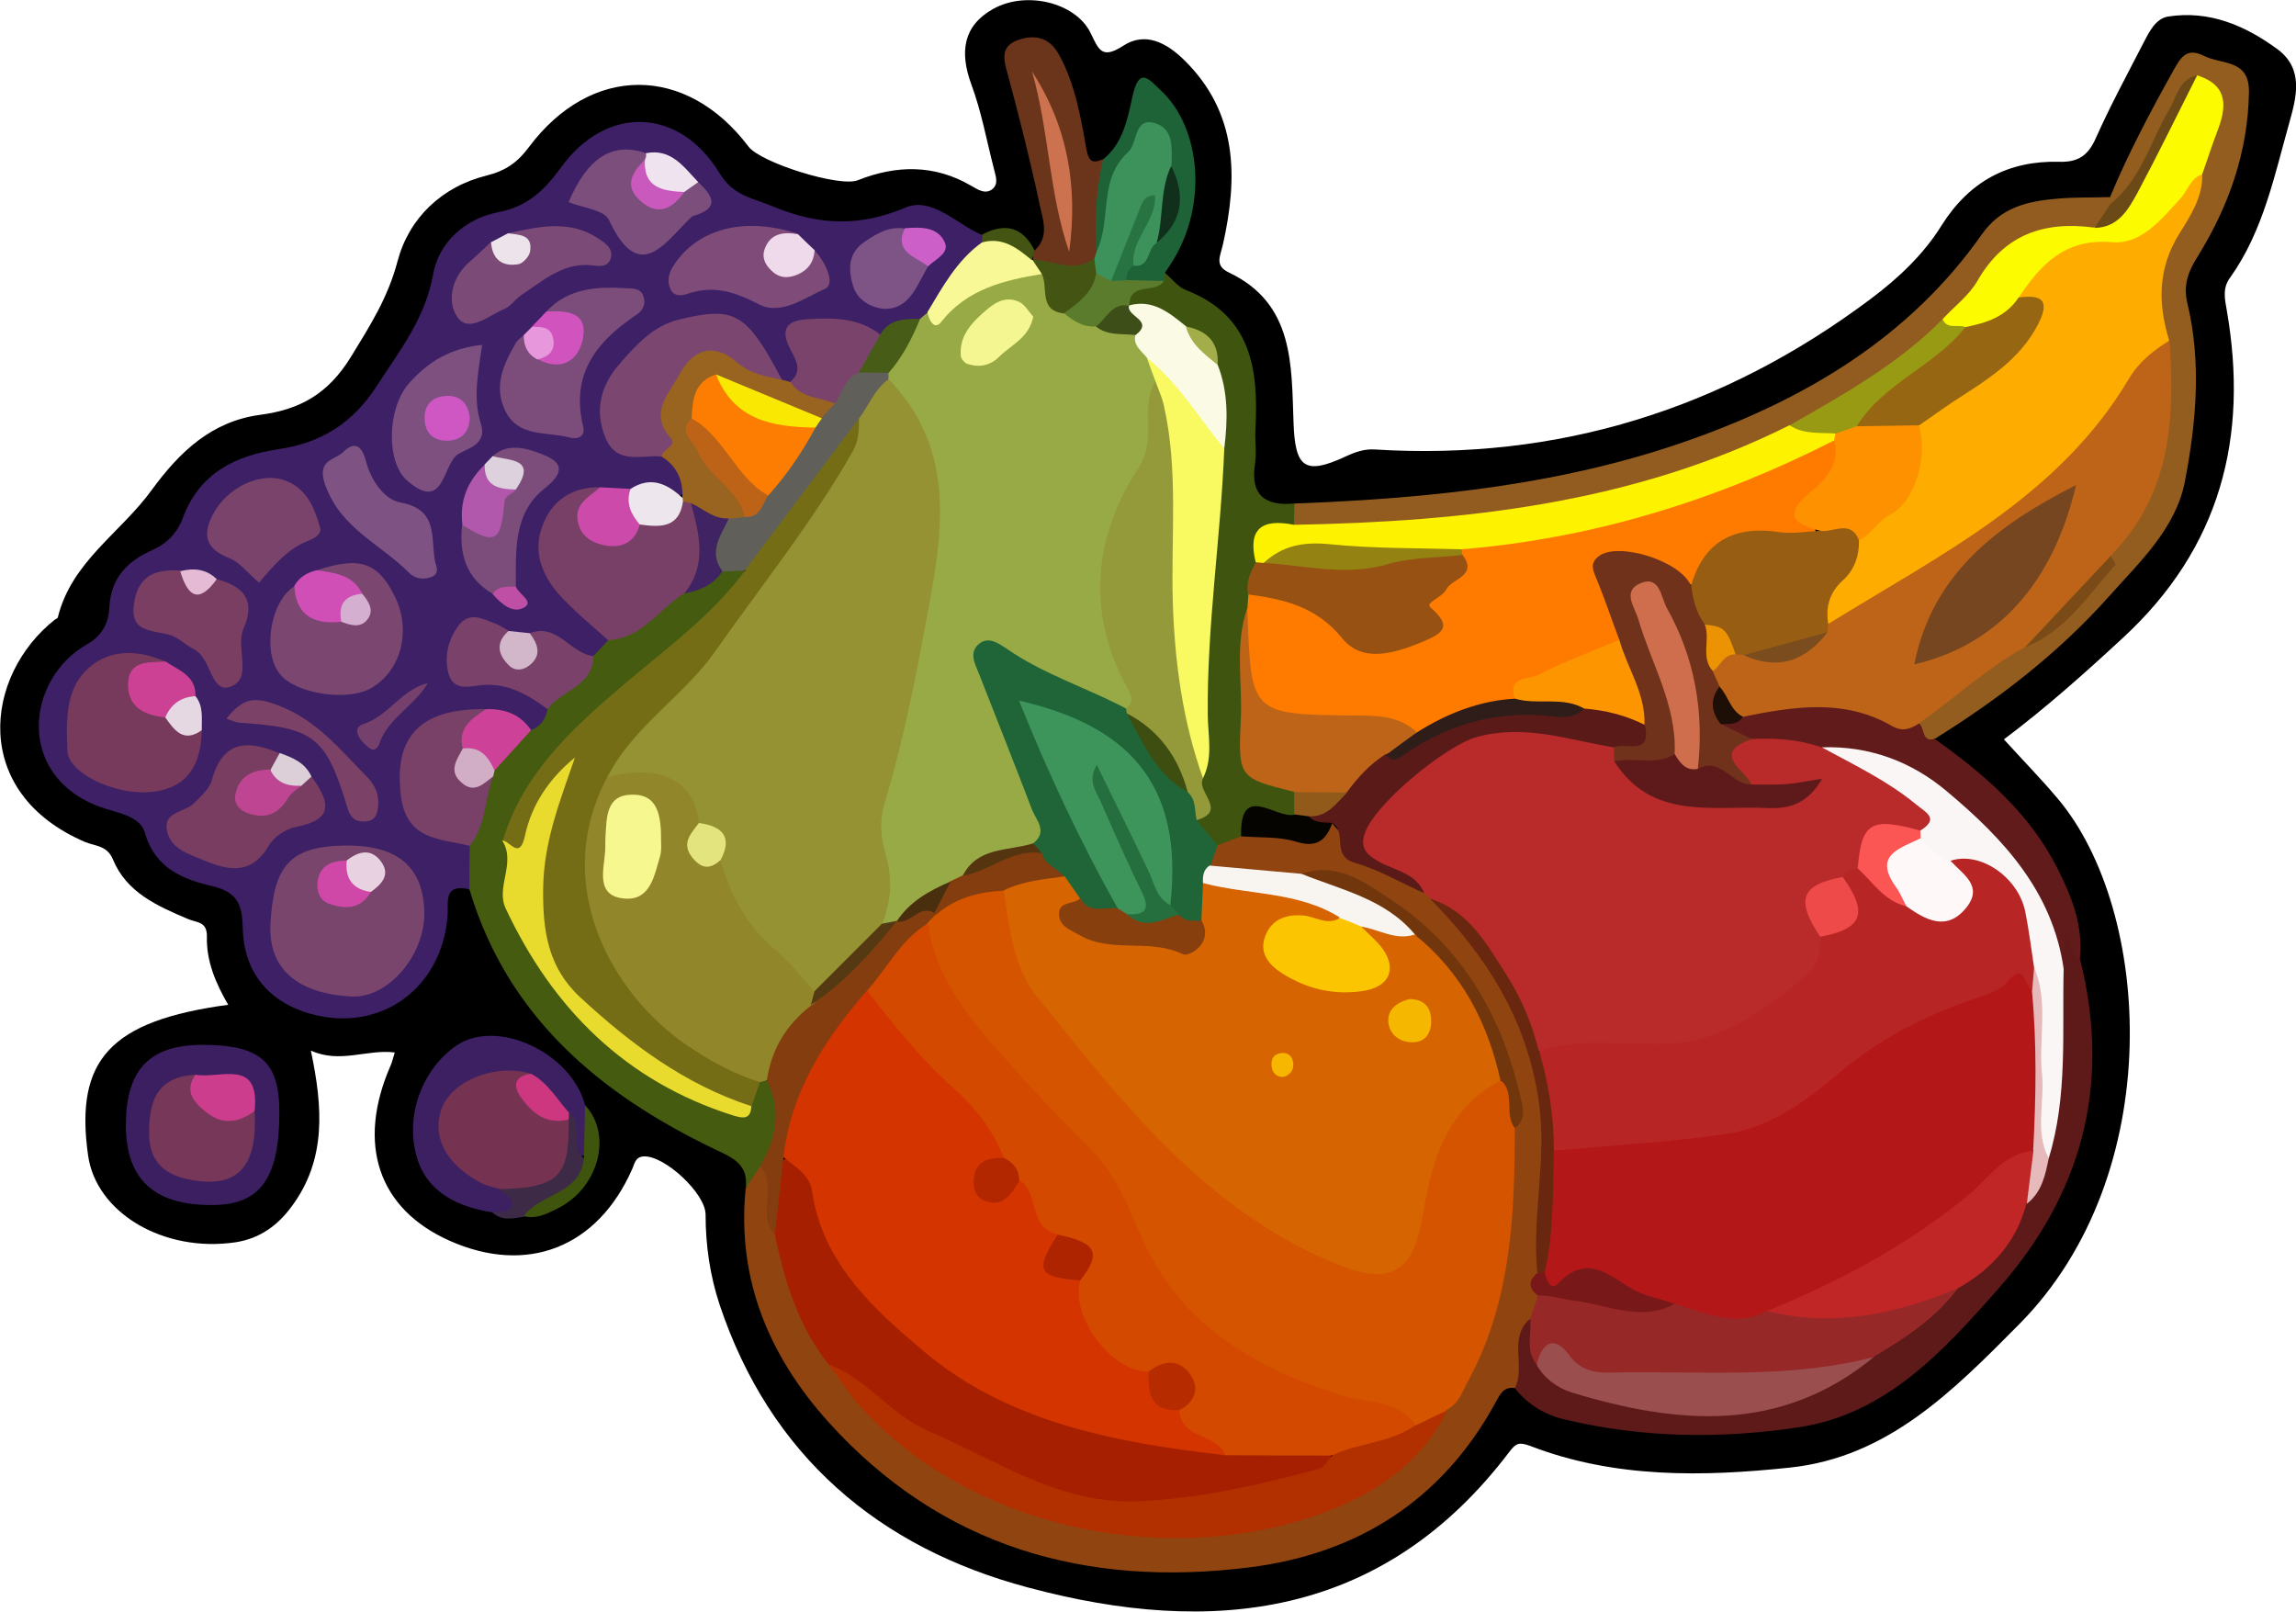 <?xml version="1.0" encoding="utf-8"?>
<!-- Generator: Adobe Illustrator 23.0.2, SVG Export Plug-In . SVG Version: 6.00 Build 0)  -->
<svg version="1.1" id="Camada_1" xmlns="http://www.w3.org/2000/svg" xmlns:xlink="http://www.w3.org/1999/xlink" x="0px" y="0px"
	 viewBox="0 0 72.24 50.71" style="enable-background:new 0 0 72.24 50.71;" xml:space="preserve">
<style type="text/css">
	.st0{fill:#3D2065;}
	.st1{fill:#904410;}
	.st2{fill:#445B10;}
	.st3{fill:#5E1919;}
	.st4{fill:#925C20;}
	.st5{fill:#925D1F;}
	.st6{fill:#3F550F;}
	.st7{fill:#611B1B;}
	.st8{fill:#3B1F60;}
	.st9{fill:#6B351B;}
	.st10{fill:#3D2062;}
	.st11{fill:#1E6237;}
	.st12{fill:#3D2A47;}
	.st13{fill:#3F540D;}
	.st14{fill:#445413;}
	.st15{fill:#98AA45;}
	.st16{fill:#7A456D;}
	.st17{fill:#784067;}
	.st18{fill:#77395C;}
	.st19{fill:#7B4771;}
	.st20{fill:#7B4670;}
	.st21{fill:#7C4D7A;}
	.st22{fill:#793D61;}
	.st23{fill:#794167;}
	.st24{fill:#7B3E63;}
	.st25{fill:#7F4C79;}
	.st26{fill:#7A436B;}
	.st27{fill:#7D5080;}
	.st28{fill:#7C4A77;}
	.st29{fill:#996320;}
	.st30{fill:#7E5384;}
	.st31{fill:#7A426B;}
	.st32{fill:#7C4E7C;}
	.st33{fill:#7C4D7B;}
	.st34{fill:#7E5486;}
	.st35{fill:#7B4166;}
	.st36{fill:#F8F996;}
	.st37{fill:#CC4AAA;}
	.st38{fill:#CC4194;}
	.st39{fill:#CD4199;}
	.st40{fill:#CF4FB6;}
	.st41{fill:#B157AC;}
	.st42{fill:#EDE6EC;}
	.st43{fill:#D153BE;}
	.st44{fill:#EEDAEA;}
	.st45{fill:#475C16;}
	.st46{fill:#75416C;}
	.st47{fill:#F0E3F0;}
	.st48{fill:#CD60C8;}
	.st49{fill:#D1B7C9;}
	.st50{fill:#E6D8E3;}
	.st51{fill:#DCD1DD;}
	.st52{fill:#ECE4EA;}
	.st53{fill:#DCCFD8;}
	.st54{fill:#E797DB;}
	.st55{fill:#E4BAD4;}
	.st56{fill:#BE4FA5;}
	.st57{fill:#B92B2B;}
	.st58{fill:#D55400;}
	.st59{fill:#A61F00;}
	.st60{fill:#B23000;}
	.st61{fill:#972828;}
	.st62{fill:#1F6538;}
	.st63{fill:#591A18;}
	.st64{fill:#843D0E;}
	.st65{fill:#F8F4F0;}
	.st66{fill:#69270F;}
	.st67{fill:#72360D;}
	.st68{fill:#791818;}
	.st69{fill:#060401;}
	.st70{fill:#92862A;}
	.st71{fill:#756D16;}
	.st72{fill:#E9DB2D;}
	.st73{fill:#605F5A;}
	.st74{fill:#402362;}
	.st75{fill:#D2AEC6;}
	.st76{fill:#C12626;}
	.st77{fill:#FAF6F6;}
	.st78{fill:#9B4E4E;}
	.st79{fill:#E6BABA;}
	.st80{fill:#FDF200;}
	.st81{fill:#FDFB00;}
	.st82{fill:#979A12;}
	.st83{fill:#6C4A18;}
	.st84{fill:#FEAC00;}
	.st85{fill:#BD6418;}
	.st86{fill:#7A4B17;}
	.st87{fill:#FE7B00;}
	.st88{fill:#949939;}
	.st89{fill:#F9F961;}
	.st90{fill:#975113;}
	.st91{fill:#FAFAE5;}
	.st92{fill:#5A7C2C;}
	.st93{fill:#915A1A;}
	.st94{fill:#A3AE4A;}
	.st95{fill:#70321B;}
	.st96{fill:#1E0F06;}
	.st97{fill:#773759;}
	.st98{fill:#CD3D8E;}
	.st99{fill:#3C925A;}
	.st100{fill:#CC724F;}
	.st101{fill:#753351;}
	.st102{fill:#CC3780;}
	.st103{fill:#277342;}
	.st104{fill:#10301C;}
	.st105{fill:#949233;}
	.st106{fill:#F4F791;}
	.st107{fill:#553912;}
	.st108{fill:#3D4E18;}
	.st109{fill:#553410;}
	.st110{fill:#492F0E;}
	.st111{fill:#CF48A8;}
	.st112{fill:#E8D1E1;}
	.st113{fill:#D4AFD0;}
	.st114{fill:#BD4592;}
	.st115{fill:#CE57C3;}
	.st116{fill:#FC7D01;}
	.st117{fill:#BC6318;}
	.st118{fill:#F9E902;}
	.st119{fill:#C959BC;}
	.st120{fill:#B82525;}
	.st121{fill:#5E1A1A;}
	.st122{fill:#FB5554;}
	.st123{fill:#EE4A49;}
	.st124{fill:#D66400;}
	.st125{fill:#D44900;}
	.st126{fill:#D33400;}
	.st127{fill:#B41717;}
	.st128{fill:#3E955C;}
	.st129{fill:#873F0E;}
	.st130{fill:#256E3E;}
	.st131{fill:#3E4D10;}
	.st132{fill:#FC9500;}
	.st133{fill:#2F1D19;}
	.st134{fill:#FCC501;}
	.st135{fill:#F6F88F;}
	.st136{fill:#E4E47E;}
	.st137{fill:#FEF8F8;}
	.st138{fill:#FD9100;}
	.st139{fill:#948213;}
	.st140{fill:#976613;}
	.st141{fill:#975E13;}
	.st142{fill:#754620;}
	.st143{fill:#7A4C1E;}
	.st144{fill:#EC9303;}
	.st145{fill:#CE6E4C;}
	.st146{fill:#F6B700;}
	.st147{fill:#F7B600;}
	.st148{fill:#B62B00;}
	.st149{fill:#AE2400;}
	.st150{fill:#B22600;}
</style>
<g>
	<path d="M7.18,31.61c-0.39-0.67-0.69-1.37-0.67-2.14c0.01-0.49-0.32-0.44-0.6-0.56c-0.96-0.41-1.93-0.83-2.36-1.88
		c-0.18-0.43-0.55-0.41-0.87-0.54c-3.62-1.55-3.18-5.24-0.95-7c0.03-0.02,0.09-0.04,0.09-0.07c0.43-1.75,1.98-2.66,2.95-4
		c0.89-1.22,1.9-2.17,3.42-2.37c1.27-0.17,2.14-0.67,2.85-1.82c0.6-0.98,1.17-1.87,1.47-3.02c0.36-1.35,1.39-2.34,2.81-2.69
		c0.6-0.15,0.97-0.42,1.32-0.89c1.95-2.61,4.95-2.61,6.91-0.02c0.38,0.51,2.88,1.29,3.44,1.06c1.21-0.48,2.41-0.5,3.56,0.17
		c0.21,0.12,0.44,0.28,0.66,0.12c0.23-0.17,0.11-0.44,0.06-0.66c-0.23-0.89-0.39-1.79-0.71-2.65c-0.37-1.01-0.26-1.84,0.69-2.37
		c1.04-0.58,2.59-0.2,3.06,0.75c0.26,0.53,0.35,0.85,1.03,0.41c0.69-0.45,1.36-0.1,1.92,0.45c1.69,1.66,1.69,3.69,1.22,5.79
		c-0.08,0.37-0.28,0.67,0.18,0.89c2.07,0.98,1.97,2.92,2.04,4.74c0.05,1.4,0.35,1.65,1.64,1.05c0.3-0.14,0.59-0.24,0.91-0.22
		c5.79,0.36,10.98-1.27,15.6-4.73c0.87-0.65,1.67-1.4,2.24-2.32c0.87-1.38,2.09-2.04,3.69-2c0.61,0.02,0.92-0.2,1.16-0.74
		c0.45-1.01,0.98-1.99,1.49-2.98c0.18-0.35,0.39-0.79,0.79-0.85c1.29-0.2,2.42,0.28,3.44,1.03c0.85,0.63,0.58,1.55,0.37,2.31
		c-0.47,1.67-0.82,3.41-1.86,4.87C69.92,9.06,70,9.41,70.06,9.75c0.7,4.01-0.2,7.49-3.27,10.32c-1.2,1.11-2.42,2.2-3.74,3.19
		c0.58,0.64,1.16,1.23,1.69,1.86c2.97,3.51,3.47,11.81-1.2,16.53c-2.09,2.11-4.15,4.2-7.23,4.52c-2.73,0.29-5.51,0.34-8.16-0.68
		c-0.35-0.13-0.45-0.09-0.65,0.17c-3.97,5.25-9.34,5.84-15.16,4.28c-4.69-1.25-8.11-4.14-9.7-8.9c-0.3-0.91-0.44-1.86-0.44-2.83
		c0-0.67-1.3-1.87-1.95-1.83c-0.27,0.02-0.28,0.23-0.36,0.4c-1.09,2.47-3.31,3.34-5.75,2.25c-2.24-1-2.93-3.04-1.85-5.51
		c0.05-0.11,0.07-0.22,0.13-0.41c-0.88-0.11-1.72,0.36-2.64-0.06c0.38,1.79,0.49,3.43-0.6,4.9c-0.44,0.6-1,1.01-1.76,1.13
		c-2.26,0.34-4.4-0.92-4.65-2.74C2.35,33.34,3.47,32.11,7.18,31.61z"/>
	<path class="st0" d="M14.78,27.98c-0.86-0.21-0.66,0.45-0.7,0.87c-0.2,2.27-2.12,3.64-4.29,3.05c-1.31-0.36-2.11-1.29-2.15-2.67
		c-0.02-0.72-0.12-1.15-0.95-1.35c-0.91-0.21-1.81-0.55-2.13-1.68c-0.15-0.54-0.89-0.63-1.4-0.81c-2.69-0.98-2.34-4.04-0.42-5.12
		c0.5-0.28,0.68-0.71,0.7-1.16c0.05-0.93,0.56-1.45,1.34-1.8c0.46-0.2,0.79-0.53,0.97-1.01c0.52-1.41,1.65-1.97,3.02-2.17
		c1.33-0.2,2.31-0.8,3.08-1.98c0.73-1.13,1.53-2.13,1.78-3.53c0.18-1,1.01-1.75,2.07-1.95c0.9-0.17,1.44-0.7,1.95-1.4
		c1.42-1.97,3.72-1.91,4.99,0.18c0.44,0.72,1.03,0.77,1.69,1.05c1.44,0.59,2.71,0.64,4.16,0.03c0.83-0.35,1.61,0.52,2.4,0.86
		C30.97,7.48,31,7.58,31,7.69c-0.54,0.75-1.05,1.52-1.66,2.22c-0.12,0.12-0.26,0.21-0.41,0.28c-0.42,0.13-0.82,0.31-1.25,0.43
		c-0.51-0.01-0.97-0.28-1.48-0.29c-0.66-0.01-1.22,0.02-0.93,0.95c0.1,0.31,0.05,0.63-0.31,0.79c-0.11,0.02-0.22,0.02-0.33-0.01
		c-0.34-0.17-0.5-0.5-0.71-0.78c-0.84-1.15-1.34-1.31-2.64-0.84c-1.02,0.36-2.06,1.7-2.04,2.59c0.03,1.13,0.95,0.97,1.64,1.14
		c0.54,0.27,0.86,0.67,0.74,1.31c-0.58,0.37-1.22-0.15-1.81,0.12c-0.28,0.03-0.57,0.02-0.85,0.03c-1.65,0.29-2.13,1.49-1.17,2.83
		c0.44,0.61,1.22,0.91,1.45,1.69c-0.05,0.34-0.25,0.53-0.56,0.62c-0.75,0.09-1.23-0.7-1.98-0.59c-0.23-0.01-0.46-0.04-0.68-0.1
		c-0.26-0.07-0.52-0.2-0.79-0.22c-0.5-0.03-0.71,0.27-0.76,0.71c-0.06,0.46,0.22,0.64,0.63,0.67c0.88,0.05,1.73,0.16,2.23,1.03
		c0.08,0.42-0.08,0.69-0.5,0.81c-0.56-0.1-1.02-0.55-1.63-0.49c-1.65,0.1-2.26,0.63-2.22,1.96c0.02,0.77,0.24,1.4,1.12,1.57
		c0.35,0.07,0.68,0.22,0.88,0.55C15.11,27.14,15.16,27.59,14.78,27.98z"/>
	<path class="st1" d="M47.66,43.67c-0.36-0.06-0.47,0.21-0.61,0.46c-1.68,3.08-4.36,4.76-7.75,5.18c-5.12,0.64-9.68-0.63-13.24-4.58
		c-1.86-2.07-2.88-4.48-2.6-7.33c0.17-0.28,0.06-0.79,0.63-0.75c0.64,0.56,0.17,1.42,0.53,2.05c0.37,1.44,0.79,2.85,1.66,4.08
		c2.78,3.86,6.66,5.35,11.29,5.25c2.68-0.06,5.1-0.75,7-2.79c0.3-0.32,0.58-0.65,0.8-1.03c1.54-2.19,1.84-4.72,1.97-7.29
		c0.02-0.44,0-0.88,0.09-1.31c0.4-1.87-0.63-3.32-1.52-4.74c-0.92-1.46-2.25-2.56-3.98-3.07c-0.41-0.12-0.78-0.07-1.17-0.03
		c-0.88-0.17-1.8,0.05-2.65-0.33c-0.3-0.31-0.16-0.61,0.04-0.9c0.23-0.25,0.51-0.38,0.84-0.44c0.94-0.24,1.97,0.38,2.87-0.27
		c0.78,1,1.89,1.52,2.99,2.06c0.16,0.1,0.3,0.22,0.44,0.34c2.35,2.01,3.41,4.66,3.57,7.66c0.07,1.29-0.16,2.61-0.23,3.91
		c-0.08,0.33-0.18,0.66-0.09,1c0.03,0.29-0.07,0.55-0.21,0.8C47.77,42.17,48.45,43.17,47.66,43.67z"/>
	<path class="st2" d="M23.92,36.69c-0.15,0.23-0.31,0.46-0.46,0.7c0.1-0.75-0.38-0.96-0.98-1.24c-3.6-1.73-6.51-4.15-7.71-8.17
		c0-0.46,0-0.91,0.01-1.37c-0.04-0.75,0.27-1.42,0.44-2.13c0.03-0.11,0.08-0.21,0.14-0.31c0.39-0.47,0.74-0.98,1.35-1.2
		c0.3-0.12,0.46-0.35,0.52-0.66c0.15-0.84,1.01-1.07,1.44-1.67c0.15-0.16,0.31-0.33,0.46-0.49c0.73-0.6,1.5-1.13,2.27-1.67
		c0.49-0.15,0.89-0.46,1.34-0.67c0.23-0.06,0.46-0.06,0.66,0.09c0.2,0.64-0.34,0.91-0.67,1.27c-1.46,1.58-3.31,2.72-4.78,4.3
		c-0.82,0.89-1.49,1.85-1.87,3c0,4.28,2.9,6.35,6.2,8.1c0.34,0.18,0.74,0.33,1.11,0c0.18-0.21,0.29-0.5,0.59-0.6
		c0.13,0,0.24,0.04,0.34,0.13C24.91,35.29,24.82,35.86,23.92,36.69z"/>
	<path class="st3" d="M47.66,43.67c0.36-0.69-0.23-1.58,0.49-2.19c0.4,0.34,0.21,0.92,0.53,1.29c0.26,0.37,0.61,0.65,1.04,0.76
		c2.85,0.76,5.69,1.27,8.35-0.62c0.19-0.14,0.41-0.24,0.62-0.36c1-0.62,1.94-1.31,2.75-2.18c1-0.64,1.67-1.55,2.15-2.62
		c0.29-0.52,0.54-1.06,0.67-1.64c0.35-1.87,0.37-3.75,0.35-5.64c0.06-0.44-0.06-0.93,0.44-1.25c0.48,0.19,0.07,0.74,0.4,0.97
		c0.98,3.92,0.07,7.37-2.6,10.38c-1.73,1.96-3.51,3.91-6.24,4.33c-2.45,0.37-4.93,0.34-7.36-0.24
		C48.62,44.52,48.07,44.19,47.66,43.67z"/>
	<path class="st4" d="M40.73,15.84c4.28-0.16,8.53-0.59,12.58-2.05c3.58-1.29,6.79-3.21,9.04-6.41c0.61-0.87,1.45-1.05,2.38-1.13
		c0.55-0.05,1.1-0.03,1.65-0.05c0.08,0.09,0.13,0.2,0.12,0.33c-0.07,0.39-0.32,0.64-0.67,0.8c-1.73-0.09-2.93,0.7-3.75,2.19
		c-0.17,0.31-0.48,0.53-0.76,0.75c-1.49,1.46-3.31,2.46-5.1,3.48c-2.72,1.57-5.76,2.1-8.79,2.58c-1.73,0.27-3.47,0.53-5.23,0.53
		c-0.51,0-1.05,0.06-1.51-0.26C40.51,16.34,40.5,16.09,40.73,15.84z"/>
	<path class="st5" d="M66.39,6.43c0-0.08,0-0.15,0-0.23c0.57-1.37,1.26-2.67,1.98-3.96c0.24-0.43,0.42-0.76,0.98-0.48
		c0.55,0.28,1.42,0.09,1.41,1.13c-0.03,1.9-0.64,3.61-1.62,5.19c-0.3,0.47-0.45,0.9-0.32,1.45c0.45,1.87,0.28,3.75-0.07,5.59
		c-0.28,1.5-1.43,2.56-2.41,3.66c-1.58,1.77-3.45,3.21-5.46,4.46c-0.67,0.22-0.59-0.23-0.57-0.64c0.99-1,2.1-1.84,3.33-2.53
		c1.17-0.71,2.24-1.51,2.68-2.89c1.58-1.84,1.78-4.05,1.65-6.34c-0.47-1.45-0.26-2.8,0.55-4.09C68.75,6.4,68.92,6,68.96,5.55
		C69.06,5,69.4,4.54,69.51,3.99c0.09-0.46,0.27-0.97-0.41-1.15c-0.79,0.62-0.91,1.64-1.45,2.4C67.31,5.71,67.21,6.47,66.39,6.43z"/>
	<path class="st6" d="M40.73,15.84c-0.01,0.22-0.01,0.45-0.02,0.67c-0.43,0.32-1.03,0.51-0.96,1.23c-0.07,0.34-0.15,0.68-0.19,1.03
		c-0.02,0.19-0.05,0.37-0.1,0.55c-0.23,1.35-0.05,2.7-0.09,4.05c-0.03,0.98,0.89,1,1.37,1.46c0.16,0.21,0.19,0.45,0.11,0.7
		c-0.46,0.58-1.44-0.04-1.8,0.78c-0.25,0.1-0.51,0.19-0.76,0.29c-0.41-0.1-0.78-0.24-0.76-0.76c0.36-0.54-0.04-1.15,0.16-1.71
		c-0.08-3.3,0.16-6.57,0.49-9.85c0.05-0.83,0.05-1.67-0.1-2.49c-0.06-0.57-0.21-1.09-0.85-1.27c-0.55-0.37-1.2-0.56-1.77-0.89
		c-0.16-0.75,0.51-0.7,0.89-0.93c0.1-0.05,0.2-0.08,0.31-0.11c0.21,0.18,0.4,0.43,0.64,0.53c2.08,0.8,2.3,2.5,2.2,4.38
		c-0.02,0.36,0.04,0.72-0.01,1.07C39.33,15.56,39.78,15.93,40.73,15.84z"/>
	<path class="st7" d="M60.38,22.76c0.19,0.14,0.07,0.6,0.5,0.49c1.56,1.11,2.99,2.34,3.87,4.1c0.46,0.91,0.8,1.81,0.69,2.84
		c-0.32-0.13-0.2-0.53-0.46-0.88c-0.03,0.5-0.04,0.83-0.06,1.17c-0.44-0.04-0.43-0.4-0.51-0.7c-0.54-2.08-1.92-3.54-3.55-4.81
		c-1.07-0.84-2.37-1.11-3.7-1.22c-0.67-0.16-1.35-0.19-2.03-0.26c-0.41-0.14-0.92-0.15-1.04-0.71c0.19-0.29,0.52-0.38,0.8-0.53
		C56.8,21.61,58.61,21.97,60.38,22.76z"/>
	<path class="st8" d="M3.96,35.41c0-1.75,0.73-2.53,2.39-2.54c1.84,0,2.44,0.52,2.44,2.12c0,2.08-0.6,2.91-2.1,2.92
		C4.85,37.92,3.97,37.11,3.96,35.41z"/>
	<path class="st9" d="M32.55,7.88c0.48-0.43,0.26-0.98,0.16-1.45c-0.29-1.36-0.63-2.71-0.99-4.05C31.59,1.92,31.45,1.48,32,1.27
		c0.51-0.19,1-0.13,1.32,0.45c0.51,0.93,0.68,1.95,0.86,2.96c0.07,0.39,0.18,0.48,0.52,0.33c0.42,0.89-0.05,1.79,0.05,2.68
		c-0.02,0.13-0.06,0.25-0.11,0.37c-0.49,0.71-1.14,0.63-1.82,0.37c-0.11-0.05-0.2-0.13-0.28-0.22C32.48,8.1,32.49,7.99,32.55,7.88z"
		/>
	<path class="st10" d="M15.49,38.14c-1.08-0.17-2.04-0.62-2.37-1.72c-0.4-1.34,0.19-2.8,1.23-3.52c1.27-0.88,3.62,0.2,4.06,1.87
		c0.31,0.5,0.24,1.02,0.11,1.55c-1,0.27-0.5-0.7-0.81-0.99c-0.33-0.5-0.66-1-1.19-1.32c-0.97-0.38-1.6,0.24-2.15,0.82
		c-0.43,0.45-0.24,1.03,0.15,1.5c0.39,0.47,0.95,0.68,1.45,0.99c0.21,0.18,0.45,0.38,0.3,0.67C16.1,38.36,15.78,38.26,15.49,38.14z"
		/>
	<path class="st11" d="M34.5,7.88c-0.07-0.97-0.01-1.92,0.21-2.87c0.63-0.5,0.77-1.29,0.92-1.97c0.21-0.96,0.51-0.56,0.89-0.2
		c1.28,1.19,1.46,3.6,0.4,5.33c-0.08,0.14-0.17,0.27-0.26,0.4c-0.02,0.09-0.03,0.18-0.05,0.28c-0.36,0.19-0.74,0.11-1.12,0.09
		c-0.24-0.2-0.21-0.41-0.05-0.64c0.31-0.25,0.53-0.57,0.78-0.87c0.69-0.63,0.67-1.4,0.44-2.21c-0.11-0.28-0.03-0.73-0.41-0.78
		c-0.37-0.05-0.44,0.39-0.62,0.64c-0.41,0.56-0.53,1.22-0.63,1.9C34.95,7.32,35.09,7.81,34.5,7.88z"/>
	<path class="st12" d="M15.49,38.14c0.21-0.05,0.51,0.06,0.61-0.2c0.11-0.28-0.28-0.32-0.36-0.53c0.15-0.21,0.39-0.28,0.62-0.31
		c1.07-0.15,1.23-0.96,1.34-1.81c0.05-0.11,0.12-0.2,0.21-0.28c0.51,0.36-0.01,1.06,0.47,1.44c0.28,0.85-0.49,1.04-0.93,1.39
		c-0.26,0.21-0.66,0.24-0.97,0.44C16.14,38.33,15.79,38.42,15.49,38.14z"/>
	<path class="st13" d="M16.48,38.26c0.52-0.73,1.79-0.68,1.89-1.83c0.01-0.55,0.03-1.11,0.04-1.66c0.88,0.94,0.42,2.64-0.91,3.27
		C17.2,38.19,16.86,38.36,16.48,38.26z"/>
	<path class="st14" d="M32.55,7.88c-0.03,0.1-0.05,0.2-0.08,0.29c-0.58-0.01-1.12-0.16-1.57-0.55c0-0.08,0-0.16,0-0.24
		C31.62,7,32.18,7.13,32.55,7.88z"/>
	<path class="st15" d="M28.95,10.03c0.08-0.07,0.16-0.14,0.24-0.2c0.21,0.02,0.4-0.02,0.53-0.18c0.79-0.97,1.87-1.18,3.03-1.15
		c0.66,0.1,0.3,0.95,0.84,1.14c0.31,0.2,0.64,0.32,0.99,0.43c0.36,0.13,0.75,0.17,1.09,0.35c0.28,0.22,0.46,0.52,0.64,0.81
		c0.15,0.27,0.23,0.56,0.21,0.87c0.2,1.24-0.23,2.3-0.78,3.4c-0.91,1.83-1.05,3.74-0.18,5.67c0.17,0.38,0.46,0.8,0.01,1.2
		c-1.24-0.03-2.24-0.72-3.3-1.25c-0.35-0.17-0.73-0.63-1.06-0.37c-0.41,0.32,0.01,0.81,0.13,1.2c0.37,1.14,0.92,2.21,1.35,3.33
		c0.19,0.48,0.42,0.98-0.09,1.43c-0.68,0.35-1.52,0.33-2.1,0.92c-0.17,0.14-0.36,0.25-0.55,0.35c-0.59,0.3-1.1,0.72-1.63,1.1
		c-0.11,0.05-0.22,0.08-0.35,0.08c-0.2-0.03-0.34-0.13-0.38-0.35c-0.69-3.6,0.88-6.92,1.39-10.36c0.35-2.34,0.23-4.34-1.16-6.23
		c-0.04-0.12-0.07-0.24-0.07-0.37C27.96,11.09,28.33,10.48,28.95,10.03z"/>
	<path class="st16" d="M10.9,26.6c1.64-0.01,2.44,0.7,2.45,2.15c0,1.3-1.13,2.66-2.29,2.6c-1.54-0.08-2.63-0.75-2.55-2.29
		C8.61,27.23,9.12,26.61,10.9,26.6z"/>
	<path class="st17" d="M21.53,18.66c-0.8,0.5-1.33,1.43-2.4,1.48c-0.52-0.48-1.09-0.93-1.56-1.46c-0.51-0.59-0.8-1.31-0.52-2.09
		c0.29-0.83,0.92-1.27,1.82-1.26c0.01,0.04,0.03,0.08,0.02,0.12c-0.06,0.42-0.69,0.81-0.1,1.25c0.51,0.38,0.88-0.03,1.26-0.3
		c0.54-0.15,1.05-0.38,1.52-0.68c0.13,0,0.24,0.05,0.33,0.15C22.55,17.21,22.46,17.83,21.53,18.66z"/>
	<path class="st18" d="M6.35,22.97c-0.02,1.09-0.45,1.85-1.64,1.95c-1.1,0.09-2.56-0.59-2.59-1.3c-0.03-0.85-0.08-1.82,0.54-2.48
		c0.69-0.73,1.62-0.73,2.54-0.33c-1.04,0.8-1.04,0.82-0.08,1.52C5.5,22.6,5.9,22.84,6.35,22.97z"/>
	<path class="st19" d="M20.81,14.36c-0.63-0.06-1.4,0.28-1.76-0.59c-0.36-0.87-0.14-1.65,0.44-2.32c0.52-0.59,1.05-1.2,1.88-1.4
		c1.76-0.42,2.11-0.22,3.23,1.89c-0.49,0.36-0.9,0.01-1.33-0.16c-0.42-0.17-0.8-0.65-1.29-0.18c-0.5,0.48-0.97,1.04-0.74,1.77
		C21.42,13.92,21.38,14.22,20.81,14.36z"/>
	<path class="st20" d="M9.97,17.94c1.35-0.45,1.93-0.25,2.46,0.84c0.51,1.05,0.2,2.29-0.72,2.85c-0.74,0.45-2.39,0.21-2.9-0.42
		c-0.57-0.69-0.3-2.31,0.46-2.77c0.4,0.41,0.72,0.95,1.41,0.9c0.33-0.01,0.63-0.05,0.45-0.51C10.88,18.33,10.25,18.36,9.97,17.94z"
		/>
	<path class="st21" d="M17.19,9.8c0.7-0.75,1.61-0.79,2.55-0.73c0.2,0.01,0.41,0,0.5,0.24c0.1,0.27-0.02,0.47-0.24,0.61
		c-1.25,0.84-2.05,1.87-1.65,3.5c0.07,0.28-0.13,0.43-0.45,0.34c-0.71-0.19-1.58,0.01-2-0.83c-0.38-0.78-0.06-1.47,0.33-2.14
		c0.06-0.1,0.17-0.17,0.25-0.25c0.24,0.17,0.42,0.41,0.7,0.53c0.37,0.13,0.64-0.03,0.74-0.36C18.09,10.1,17.4,10.13,17.19,9.8z"/>
	<path class="st22" d="M9.8,24.43c0.53,0.73,0.78,1.34-0.47,1.58c-0.32,0.06-0.71,0.31-0.87,0.59c-0.55,0.94-1.27,0.79-2.06,0.46
		c-0.48-0.2-1.04-0.36-1.15-0.94c-0.11-0.6,0.57-0.56,0.85-0.85c0.22-0.22,0.5-0.46,0.57-0.74c0.34-1.25,1.13-1.25,2.11-0.84
		c0.01,0.24-0.04,0.45-0.23,0.62c-0.13,0.1-0.27,0.16-0.4,0.26c-0.19,0.14-0.43,0.31-0.23,0.57c0.17,0.24,0.43,0.15,0.64,0.03
		c0.28-0.16,0.48-0.42,0.75-0.58C9.47,24.48,9.63,24.44,9.8,24.43z"/>
	<path class="st23" d="M15.51,24.43c-0.26,0.72-0.22,1.54-0.73,2.18c-0.91-0.23-1.97-0.16-2.16-1.53c-0.25-1.88,0.57-2.8,2.66-2.77
		c0,0.48-0.52,0.74-0.51,1.22C14.48,24.28,14.94,24.4,15.51,24.43z"/>
	<path class="st24" d="M6.82,18.22c0.84,0.22,1.24,0.67,0.84,1.56c-0.26,0.6,0.32,1.58-0.43,1.83c-0.6,0.2-0.58-0.91-1.12-1.18
		c-0.28-0.14-0.52-0.4-0.81-0.47c-0.57-0.14-1.23-0.08-1.08-1c0.14-0.88,0.7-1.06,1.46-1.01C5.99,18.34,6.38,18.39,6.82,18.22z"/>
	<path class="st25" d="M25.63,7.87c0.33,0.37,0.68,1.06,0.32,1.22c-0.62,0.27-1.37,0.84-2.06,0.49c-0.75-0.39-1.43-0.62-2.25-0.34
		c-0.19,0.07-0.43,0.09-0.53-0.12c-0.16-0.31-0.05-0.59,0.16-0.88c0.78-1.08,2.22-1.42,3.85-0.88c-0.06,0.1-0.15,0.18-0.24,0.25
		c-0.18,0.13-0.49,0.24-0.33,0.51C24.73,8.46,25,8.26,25.23,8.1C25.35,8.02,25.48,7.92,25.63,7.87z"/>
	<path class="st26" d="M8.15,18.33c-0.37-0.32-0.61-0.64-0.93-0.77c-0.72-0.28-0.87-0.7-0.53-1.36c0.43-0.85,1.5-1.38,2.29-1.08
		c0.67,0.25,0.92,0.86,1.09,1.48c0.06,0.2-0.18,0.34-0.37,0.41C9.06,17.26,8.62,17.78,8.15,18.33z"/>
	<path class="st27" d="M15.17,10.85c-0.12,0.85-0.3,1.67-0.04,2.48c0.21,0.64-0.41,0.78-0.69,0.94c-0.53,0.29-0.43,1.89-1.63,0.85
		c-0.67-0.58-0.63-2.28,0.05-3.05C13.46,11.38,14.18,10.95,15.17,10.85z"/>
	<path class="st28" d="M15.98,7.34c0.96-0.21,1.94-0.44,2.84,0.16c0.21,0.14,0.52,0.33,0.38,0.67c-0.11,0.27-0.42,0.19-0.64,0.17
		c-0.88-0.06-1.48,0.5-2.14,0.93c-0.2,0.13-0.34,0.36-0.55,0.45c-0.48,0.19-1.1,0.77-1.47,0.27c-0.34-0.47-0.21-1.24,0.35-1.73
		c0.24-0.21,0.47-0.43,0.7-0.65c0.22,0.03,0.42,0.31,0.62,0.2C16.27,7.71,15.99,7.52,15.98,7.34z"/>
	<path class="st29" d="M20.81,14.36c0.04-0.23,0.5-0.35,0.31-0.56c-0.73-0.8-0.07-1.41,0.25-2.01c0.41-0.77,1.05-1.06,1.83-0.38
		c0.41,0.35,0.91,0.44,1.41,0.54c0.09,0.02,0.17,0.04,0.26,0.07c0.55,0.13,1.13,0.19,1.5,0.7c0,0.35-0.21,0.52-0.52,0.6
		c-1.21-0.03-2.09-0.97-3.23-1.17c-0.48,0.17-0.56,0.61-0.66,1.02c-0.05,0.84,0.59,1.32,1.01,1.9c0.28,0.39,0.81,0.69,0.46,1.3
		c-0.15,0.11-0.32,0.16-0.5,0.18c-0.58,0.07-0.9-0.3-1.19-0.72c-0.09-0.02-0.17-0.04-0.26-0.06l-0.01-0.09
		C21.5,15.11,21.3,14.66,20.81,14.36z"/>
	<path class="st30" d="M13.7,17.72c0.08,0.2,0.08,0.38-0.18,0.45c-0.25,0.07-0.48,0.02-0.66-0.16c-0.89-0.9-2.14-1.38-2.63-2.76
		c-0.28-0.8,0.31-0.77,0.57-1.03c0.34-0.34,0.58-0.22,0.71,0.27c0.15,0.6,0.57,1.23,1.1,1.32C13.84,16.04,13.53,16.98,13.7,17.72z"
		/>
	<path class="st31" d="M18.67,20.64c-0.01,0.96-1.01,1.07-1.44,1.67c-0.61-0.45-1.23-0.82-2.05-0.76c-0.38,0.03-0.93,0.23-1.08-0.4
		c-0.12-0.52,0-1.02,0.32-1.46c0.36-0.48,0.77-0.21,1.17-0.07c0.14,0.05,0.27,0.15,0.41,0.22c0.07,0.24,0,0.63,0.3,0.67
		c0.37,0.04,0.22-0.4,0.37-0.59C17.54,19.59,17.94,20.56,18.67,20.64z"/>
	<path class="st32" d="M21.97,5.73c0.46,0.43,0.69,0.82-0.15,1.06c-0.04,0.01-0.07,0.04-0.1,0.07c-0.83,0.81-1.61,2.09-2.56,0.06
		c-0.15-0.32-0.83-0.38-1.27-0.56c0.59-1.4,1.39-1.91,2.43-1.54c0.05,0.1,0.07,0.21,0.05,0.32c-0.03,0.32-0.35,0.66,0.05,0.95
		c0.39,0.29,0.64-0.03,0.93-0.2C21.54,5.77,21.75,5.71,21.97,5.73z"/>
	<path class="st26" d="M26.28,12.7c-0.48-0.21-1.09-0.16-1.41-0.69c0.42-0.36,0.14-0.73-0.03-1.07c-0.32-0.66,0-0.87,0.59-0.9
		c0.8-0.05,1.59-0.04,2.26,0.48c0.21,0.58-0.29,0.88-0.51,1.29C26.89,12.11,26.75,12.57,26.28,12.7z"/>
	<path class="st33" d="M15.5,14.35c0.41-0.37,0.91-0.29,1.34-0.14c0.61,0.21,1.17,0.47,0.28,1.17c-0.97,0.77-0.89,1.95-0.89,3.06
		c-0.19,0.24-0.46,0.23-0.73,0.24c-0.84-0.49-1.06-1.26-0.96-2.17c1.1,0.23,1.05-0.77,1.41-1.33C16.12,14.74,15.65,14.63,15.5,14.35
		z"/>
	<path class="st34" d="M29.2,8.38c-0.32,0.53-0.54,1.25-1.22,1.33c-0.41,0.05-0.98-0.2-1.13-0.69C26.7,8.55,26.65,8,27.17,7.63
		c0.39-0.27,0.79-0.52,1.3-0.44C28.69,7.6,29.1,7.9,29.2,8.38z"/>
	<path class="st35" d="M7.12,22.61c0.52-0.65,0.87-0.71,1.63-0.42c1.21,0.46,1.92,1.36,2.75,2.2c0.27,0.27,0.43,0.55,0.4,0.94
		c-0.02,0.25-0.07,0.48-0.38,0.51c-0.32,0.03-0.49-0.09-0.59-0.43c-0.67-2.23-1.05-2.52-3.36-2.67C7.47,22.74,7.36,22.69,7.12,22.61
		z"/>
	<path class="st36" d="M32.78,8.62c-1.2,0.2-2.35,0.47-3.17,1.51c-0.21,0.27-0.38-0.05-0.43-0.31c0.48-0.8,0.93-1.63,1.71-2.19
		c0.65-0.19,1.11,0.17,1.57,0.55c0,0,0.01-0.01,0.01-0.01C32.71,8.23,32.78,8.41,32.78,8.62z"/>
	<path class="st37" d="M20.13,16.5c-0.15,0.57-0.58,0.75-1.08,0.66c-0.38-0.07-0.75-0.25-0.86-0.71c-0.15-0.61,0.36-0.81,0.69-1.12
		c0.32,0.02,0.64,0.03,0.96,0.05C20.13,15.7,20.23,16.07,20.13,16.5z"/>
	<path class="st38" d="M5.2,22.57c-0.66-0.07-1.2-0.33-1.17-1.08c0.03-0.74,0.68-0.64,1.18-0.68c0.41,0.28,0.96,0.44,0.94,1.09
		C5.91,22.23,5.6,22.46,5.2,22.57z"/>
	<path class="st39" d="M14.56,23.55c-0.17-0.66,0.29-0.94,0.73-1.24c0.59-0.02,1.08,0.16,1.42,0.66c-0.38,0.42-0.77,0.85-1.15,1.27
		C15.13,24.14,14.83,23.86,14.56,23.55z"/>
	<path class="st40" d="M10.74,19.56c-0.85,0.09-1.43-0.18-1.48-1.13c0.16-0.28,0.41-0.42,0.7-0.49c0.56,0.08,1.14,0.13,1.44,0.74
		C11.19,18.98,11.02,19.31,10.74,19.56z"/>
	<path class="st41" d="M16.23,15.4c-0.1,0.15-0.34,0.16-0.36,0.41c-0.11,1.25-0.29,1.34-1.32,0.71c-0.1-0.76,0.16-1.39,0.71-1.91
		C15.58,14.87,16.02,15,16.23,15.4z"/>
	<path class="st42" d="M20.13,16.5c-0.28-0.32-0.45-0.68-0.29-1.12c0.63-0.41,1.15-0.17,1.64,0.29c0,0,0.01,0.1,0.01,0.1
		C21.37,16.62,20.77,16.59,20.13,16.5z"/>
	<path class="st43" d="M17.19,9.8c0.63-0.03,1.32,0,1.15,0.86c-0.14,0.68-0.67,1.04-1.42,0.64c0.14-0.38,0.09-0.72-0.18-1.03
		C16.89,10.12,17.04,9.96,17.19,9.8z"/>
	<path class="st44" d="M25.63,7.87c-0.02,0.35-0.18,0.6-0.5,0.75c-0.32,0.15-0.62,0.14-0.87-0.12c-0.18-0.17-0.29-0.39-0.21-0.64
		c0.18-0.53,0.6-0.57,1.06-0.49C25.28,7.54,25.45,7.7,25.63,7.87z"/>
	<path class="st45" d="M27.02,11.72c0.23-0.4,0.45-0.8,0.68-1.2c0.28-0.49,0.77-0.49,1.25-0.49c-0.25,0.61-0.55,1.2-0.99,1.7
		C27.65,11.97,27.33,12.01,27.02,11.72z"/>
	<path class="st46" d="M13.46,21.49c-0.42,0.72-1.23,1.08-1.52,1.89c-0.14,0.38-0.36,0.13-0.52-0.03c-0.18-0.19-0.3-0.47,0.01-0.57
		C12.23,22.52,12.63,21.69,13.46,21.49z"/>
	<path class="st47" d="M20.29,5.02c0.04-0.06,0.05-0.13,0.03-0.2c0.8-0.16,1.19,0.43,1.65,0.91c-0.15,0.1-0.3,0.21-0.44,0.31
		C20.34,6.21,20.22,6.11,20.29,5.02z"/>
	<path class="st48" d="M29.2,8.38c-0.39-0.31-1.08-0.44-0.73-1.2c0.48-0.04,1.01-0.05,1.24,0.41C29.91,7.96,29.43,8.15,29.2,8.38z"
		/>
	<path class="st49" d="M16.67,19.92c0.25,0.34,0.39,0.69-0.01,1.01c-0.2,0.16-0.45,0.19-0.64,0.01c-0.35-0.34-0.44-0.72-0.02-1.09
		C16.22,19.87,16.45,19.9,16.67,19.92z"/>
	<path class="st50" d="M5.2,22.57c0.18-0.42,0.49-0.64,0.95-0.67c0.26,0.32,0.19,0.7,0.2,1.07C5.78,23.38,5.49,22.98,5.2,22.57z"/>
	<path class="st51" d="M16.23,15.4c-0.53-0.01-1-0.09-0.98-0.79c0.08-0.09,0.17-0.17,0.25-0.26C16.04,14.5,16.91,14.41,16.23,15.4z"
		/>
	<path class="st52" d="M15.98,7.34c0.35,0.05,0.78,0.03,0.7,0.56c-0.02,0.16-0.22,0.38-0.36,0.41c-0.51,0.09-0.83-0.14-0.87-0.69
		C15.62,7.53,15.8,7.44,15.98,7.34z"/>
	<path class="st53" d="M9.8,24.43c-0.11,0.1-0.22,0.2-0.33,0.3c-0.49,0.14-0.92,0.17-0.96-0.51c0.1-0.18,0.19-0.35,0.29-0.53
		C9.2,23.83,9.6,23.99,9.8,24.43z"/>
	<path class="st54" d="M16.74,10.28c0.28,0.01,0.58-0.02,0.66,0.35c0.09,0.4-0.13,0.59-0.49,0.68c-0.31-0.16-0.44-0.43-0.43-0.77
		C16.57,10.45,16.66,10.36,16.74,10.28z"/>
	<path class="st55" d="M6.82,18.22c-0.58,0.81-0.92,0.52-1.15-0.25C6.1,17.86,6.49,17.9,6.82,18.22z"/>
	<path class="st56" d="M15.5,18.69c0.18-0.28,0.47-0.22,0.73-0.24c0.08,0.24,0.57,0.46,0.28,0.65C16.15,19.33,15.77,19,15.5,18.69z"
		/>
	<path class="st57" d="M55.11,23.25c0.75-0.04,1.48,0.01,2.2,0.26c1.19,0.27,2.25,0.77,3.16,1.6c0.45,0.41,0.74,0.8-0.02,1.18
		c-0.88-0.1-1.67-0.05-1.88,1.05c-0.14,0.18-0.34,0.29-0.54,0.39c-1.31,0.36-0.67,1.24-0.52,1.99c-0.02,0.75-0.43,1.25-0.99,1.68
		c-1.52,1.17-3.16,1.98-5.17,1.78c-0.91-0.09-1.83,0.05-2.74,0.06c-0.84-0.69-0.84-1.83-1.44-2.67c-0.63-0.88-1.29-1.7-2.18-2.31
		c-0.06-0.06-0.12-0.12-0.18-0.17c-0.35-0.35-0.81-0.5-1.23-0.72c-1.06-0.56-1.16-0.96-0.45-1.96c2-2.81,4.23-3.34,7.63-2.07
		c0.15,0.12,0.25,0.27,0.32,0.44c0.5,1.09,1.55,1.16,2.52,1.28c0.89,0.11,1.81,0.09,2.86-0.06c-0.56-0.06-1,0.02-1.39-0.18
		c-0.41-0.26-0.81-0.55-0.78-1.09C54.32,23.21,54.81,23.37,55.11,23.25z"/>
	<path class="st58" d="M47.66,35.49c0,2.73-0.11,5.44-1.45,7.92c-0.19,0.35-0.3,0.74-0.69,0.94c-0.27,0.33-0.54,0.65-1.04,0.57
		c-1.39-0.62-2.9-0.86-4.3-1.49c-1.87-0.84-3.4-2.02-4.22-3.89c-1.04-2.37-2.69-4.23-4.47-6.02c-0.94-0.95-1.74-1.98-2.24-3.23
		c-0.16-0.41-0.36-0.81-0.22-1.27c0.07-0.18,0.18-0.33,0.3-0.47c0.65-0.56,1.34-0.96,2.24-0.63c0.32,0.28,0.42,0.68,0.49,1.07
		c0.35,1.81,1.37,3.22,2.63,4.48c1.1,1.1,2.24,2.17,3.3,3.32c1.2,1.31,2.71,2.1,4.32,2.72c1.26,0.49,1.84,0.14,2.14-1.22
		c0.15-0.66,0.28-1.33,0.48-1.98c0.35-1.12,0.97-2.01,2.16-2.37C47.95,34.23,47.67,34.91,47.66,35.49z"/>
	<path class="st59" d="M26.07,42.92c-0.96-1.2-1.38-2.62-1.69-4.08c-0.26-0.78-0.06-1.54,0.12-2.31c0.9-0.34,1.08,0.37,1.31,0.94
		c1.26,3.1,3.29,5.44,6.54,6.53c2.08,0.7,4.15,1.47,6.4,1.46c1.01,0.04,2.03-0.16,3.01,0.17c0.45,0.59-0.08,0.81-0.45,0.9
		c-3.02,0.76-6,1.66-9.12,0.22C29.98,45.73,27.74,44.8,26.07,42.92z"/>
	<path class="st60" d="M26.07,42.92c1.21,0.45,1.95,1.59,3.14,2.1c2.14,0.91,4.12,2.31,6.58,2.21c1.94-0.08,3.84-0.52,5.71-1.02
		c0.16-0.04,0.27-0.27,0.41-0.41c0.67-0.89,1.68-0.86,2.64-0.96c0.33-0.16,0.65-0.32,0.98-0.47c-0.8,1.64-2.21,2.59-3.83,3.2
		c-4.74,1.78-10.96,0.64-14.54-3.22C26.74,43.91,26.43,43.4,26.07,42.92z"/>
	<path class="st61" d="M61.6,40.53c-0.69,0.94-1.65,1.56-2.64,2.15c-2.85,1.37-5.87,0.71-8.83,0.75c-0.63,0.01-1.06-0.77-1.78-0.5
		c-0.37-0.44-0.15-0.97-0.2-1.45c0.08-0.24,0.16-0.48,0.24-0.71c0.45-0.43,0.96-0.22,1.45-0.13c0.93,0.18,1.85,0.38,2.8,0.2
		c1.01,0.03,1.99,0.48,3.02,0.14c1.77,0.28,3.49,0.17,5.16-0.52C61.08,40.35,61.36,40.31,61.6,40.53z"/>
	<path class="st62" d="M32.51,26.53c0.47-0.37,0.09-0.73-0.04-1.06c-0.54-1.42-1.1-2.82-1.65-4.23c-0.13-0.33-0.36-0.71-0.01-0.99
		c0.3-0.24,0.63,0,0.88,0.17c1.16,0.8,2.51,1.22,3.74,1.87c0.08,0.07,0.16,0.14,0.25,0.21c0.61,0.81,1.06,1.75,1.93,2.35
		c0.23,0.31,0.29,0.63,0.05,0.97c0.22,0.26,0.43,0.52,0.65,0.78c-0.08,0.22-0.15,0.43-0.23,0.65c0.01,0.24,0.1,0.48,0.07,0.72
		c-0.01,0.38,0,0.76-0.24,1.08c-0.31,0.22-0.6,0.18-0.89-0.05c-0.14-0.13-0.24-0.29-0.31-0.47c-0.15-0.42-0.13-0.86-0.13-1.3
		c0.01-2.11-1.01-3.53-2.92-4.36c-0.49-0.21-1.04-0.33-1.18-0.6c0.67,1.95,1.99,3.96,2.79,6.19c-0.43,0.48-0.87,0.54-1.34,0.06
		c-0.21-0.24-0.4-0.5-0.6-0.75c-0.22-0.28-0.54-0.47-0.71-0.79C32.53,26.83,32.51,26.68,32.51,26.53z"/>
	<path class="st63" d="M50.76,23.51c-1.43-0.24-2.81-0.74-4.31-0.32c-0.96,0.27-3.27,2.14-3.53,3.09c-0.12,0.44,0.12,0.63,0.47,0.83
		c0.5,0.28,1.16,0.35,1.42,0.99c-0.73-0.33-1.43-0.74-2.19-0.96c-0.74-0.21-0.23-0.97-0.7-1.25c-0.28,0.19-0.55,0.24-0.77-0.08
		c0.14-0.55,0.76-0.64,1.01-1.09c0.43-0.48,0.8-1.02,1.49-1.18c1.91-1.19,4.04-1.4,6.21-1.46c0.74-0.03,1.45,0.07,2.03,0.6
		C52,23.67,51.85,23.79,50.76,23.51z"/>
	<path class="st64" d="M24.65,36.42c-0.09,0.81-0.18,1.61-0.27,2.42c-0.59-0.62,0.11-1.52-0.46-2.15c0.49-0.87,0.69-1.77,0.2-2.72
		c-0.34-1.2,0.46-1.85,1.22-2.52c1.07-0.7,1.74-1.86,2.87-2.48l-0.01,0.01c0.41-0.08,0.62-0.83,1.19-0.36
		c0.02,0.05,0.04,0.1,0.05,0.15c-0.09,0.09-0.17,0.18-0.26,0.27c-0.52,0.83-1.14,1.59-1.79,2.32
		C26.08,32.84,25.44,34.67,24.65,36.42z"/>
	<path class="st65" d="M37.85,27.79c-0.01-0.21,0-0.43,0.21-0.56c0.96,0.09,1.92,0.17,2.89,0.26c1.21,0.08,2.24,0.62,3.21,1.28
		c0.23,0.16,0.54,0.36,0.4,0.76c-0.56,0.38-1.09,0.09-1.63-0.07c-0.34-0.14-0.67-0.32-1.03-0.41c-1-0.34-2-0.71-3.09-0.71
		C38.4,28.34,38.02,28.23,37.85,27.79z"/>
	<path class="st66" d="M44.99,28.27c1.22,0.38,1.79,1.43,2.41,2.4c0.47,0.74,0.81,1.55,1.02,2.41c0.9,0.89,0.72,2.05,0.78,3.15
		c-0.04,1.26,0.21,2.55-0.45,3.73c-0.1,0.12-0.23,0.15-0.38,0.08c-0.18-1.81,0.32-3.6,0.04-5.43
		C48.03,32.05,46.75,30.05,44.99,28.27z"/>
	<path class="st67" d="M44.52,29.4c-0.93-1.12-2.31-1.4-3.57-1.91c1.13-0.4,2.04,0.3,2.83,0.82c2.28,1.51,3.55,3.77,4.11,6.43
		c0.06,0.27,0.05,0.56-0.23,0.75c-0.34-0.44,0.02-1.09-0.43-1.5c-0.47-0.31-0.53-0.86-0.69-1.32C46.1,31.43,45.06,30.57,44.52,29.4z
		"/>
	<path class="st68" d="M48.38,40.04c0.08,0,0.15,0,0.23-0.01c1.65-0.87,2.85,0.14,4.1,0.98c-1.07,0.59-2.12,0.04-3.17-0.09
		c-0.38-0.05-0.75-0.18-1.15-0.16C48.08,40.53,48.08,40.28,48.38,40.04z"/>
	<path class="st69" d="M41.17,25.68c0.21,0.23,0.49,0.18,0.75,0.21c-0.2,0.55-0.49,0.79-1.14,0.59c-0.54-0.17-1.15-0.12-1.73-0.17
		c-0.05-1.72,1.08-0.55,1.67-0.68C40.89,25.49,41.04,25.52,41.17,25.68z"/>
	<path class="st70" d="M25.51,31.64c-0.77,0.6-1.24,1.37-1.38,2.34c-0.07,0.03-0.15,0.05-0.22,0.06c-0.99,0.28-1.66-0.41-2.38-0.86
		c-2.64-1.63-3.91-4.8-3.15-7.76c0.11-0.43,0.22-0.86,0.6-1.14c1.69-0.68,2.91-0.12,3.31,1.51c-0.35,0.66-0.37,1.16,0.57,1.2
		c0.44,1.76,2.15,2.64,2.88,4.2C25.72,31.37,25.71,31.55,25.51,31.64z"/>
	<path class="st71" d="M19.11,24.44c-1.83,3.45,0.21,6.87,2.47,8.42c0.72,0.49,1.48,0.92,2.33,1.18c-0.09,0.26-0.18,0.52-0.27,0.78
		c-0.41,0.25-0.81,0.03-1.13-0.13c-1.65-0.81-3.21-1.77-4.44-3.16c-1.58-1.78-1.75-4.35-0.51-6.76c-0.35,0.53-0.59,1.1-0.83,1.68
		c-0.27,0.67-0.61,0.47-0.91,0c0.62-2.09,2.15-3.5,3.73-4.85c1.36-1.16,2.82-2.2,3.9-3.66c-0.11-0.26,0.02-0.46,0.17-0.64
		c0.9-1.1,1.65-2.3,2.49-3.44c0.24-0.32,0.42-0.8,0.97-0.72c0.38,0.52,0.12,0.99-0.15,1.43C24.71,18.18,22.3,21.62,19.11,24.44z"/>
	<path class="st72" d="M15.8,26.44c0.25,0.01,0.55,0.64,0.72-0.16c0.21-0.97,0.76-1.79,1.57-2.45c-0.46,1.34-0.98,2.63-1,4.1
		c-0.02,1.35,0.15,2.5,1.16,3.44c1.59,1.47,3.3,2.75,5.39,3.43c-0.02,0.44-0.28,0.38-0.58,0.29c-3.38-1.07-5.67-3.36-7.15-6.51
		C15.59,27.9,16.25,27.14,15.8,26.44z"/>
	<path class="st73" d="M27.03,13.16c-1.2,1.6-2.4,3.19-3.6,4.79c-0.24,0.01-0.47,0.02-0.71,0.03c-0.86-0.66-0.44-1.17,0.2-1.66
		c0.17-0.02,0.34-0.03,0.51-0.05c0.27-0.25,0.36-0.62,0.61-0.88c0.51-0.62,0.9-1.33,1.38-1.98c0.11-0.13,0.29-0.15,0.42-0.25
		c0.14-0.15,0.28-0.31,0.43-0.46c0.23-0.34,0.3-0.8,0.75-0.98c0.31,0,0.62,0,0.93,0.01c0.01,0.07,0.01,0.13,0,0.2
		C27.8,12.45,27.65,12.98,27.03,13.16z"/>
	<path class="st74" d="M22.93,16.31c-0.24,0.53-0.66,1.04-0.2,1.66c-0.28,0.43-0.71,0.61-1.2,0.7c0.73-0.9,0.47-1.87,0.21-2.84
		C22.13,16,22.45,16.34,22.93,16.31z"/>
	<path class="st75" d="M14.56,23.55c0.55-0.08,0.81,0.26,1,0.69c-0.01,0.06-0.03,0.12-0.04,0.18c-0.31,0.24-0.61,0.57-1.02,0.18
		C14.11,24.25,14.37,23.9,14.56,23.55z"/>
	<path class="st76" d="M61.6,40.53c-1.94,0.81-3.93,1.24-6.02,0.71c-0.04-0.51,0.4-0.54,0.7-0.66c2.31-0.88,4.31-2.24,6.16-3.85
		c0.46-0.4,0.91-0.97,1.65-0.49c0.29,0.62-0.23,1.08-0.33,1.62C63.44,39.08,62.67,39.93,61.6,40.53z"/>
	<path class="st77" d="M60.42,26.13c0.63-0.39,0.15-0.58-0.14-0.83c-0.9-0.74-1.95-1.24-2.96-1.79c1.49-0.05,2.81,0.44,3.93,1.38
		c1.78,1.49,3.33,3.15,3.68,5.59c-0.05,1.99,0.13,4.01-0.47,5.96c-0.69-0.26-0.54-0.88-0.55-1.39c-0.05-1.43,0.05-2.86-0.06-4.28
		c-0.16-0.62-0.24-1.25-0.41-1.87c-0.26-1-0.99-1.57-2.05-1.64c-0.52-0.07-0.9-0.31-1.08-0.82C60.29,26.32,60.32,26.21,60.42,26.13z
		"/>
	<path class="st78" d="M48.35,42.94c0.16-0.7,0.54-0.96,1.02-0.31c0.37,0.5,0.8,0.56,1.33,0.55c2.76-0.06,5.54,0.22,8.26-0.49
		c-2.93,2.41-6.17,2.13-9.5,1.12C49,43.66,48.6,43.38,48.35,42.94z"/>
	<path class="st79" d="M64,30.44c0.47,1.09,0.13,2.24,0.25,3.36c0.09,0.88-0.24,1.79,0.21,2.64c-0.11,0.54-0.22,1.07-0.69,1.43
		c0.07-0.56,0.14-1.11,0.21-1.67c-0.56-0.74-0.32-1.61-0.35-2.43c-0.03-0.83-0.04-1.67,0.02-2.51C63.69,30.96,63.73,30.65,64,30.44z
		"/>
	<path class="st80" d="M39.51,17.69c-0.27-1.07,0.21-1.38,1.2-1.18c5.38-0.1,10.67-0.67,15.59-3.13c0.51-0.03,1.03-0.14,1.48,0.22
		c0.06,0.13,0.05,0.25-0.02,0.37c-1.29,0.95-2.75,1.55-4.27,2.03c-2.46,0.79-4.93,1.49-7.54,1.56c-1.53-0.04-3.07,0.1-4.59-0.12
		c-0.55-0.08-0.97,0.27-1.47,0.36C39.74,17.83,39.62,17.79,39.51,17.69z"/>
	<path class="st81" d="M69.13,2.37c0.93,0.29,0.95,0.92,0.66,1.69c-0.18,0.47-0.33,0.94-0.5,1.42c-0.73,1.47-1.74,2.5-3.55,2.5
		c-0.98,0-1.44,0.88-2,1.54c-0.48,0.67-1.16,0.95-1.96,1.02c-0.3-0.06-0.69-0.01-0.66-0.5c0.37-0.4,0.84-0.75,1.1-1.21
		c0.84-1.46,2.1-1.88,3.67-1.67c0.97-0.57,1.42-1.53,1.92-2.46C68.24,3.92,68.47,3.02,69.13,2.37z"/>
	<path class="st82" d="M61.12,10.04c0.15,0.34,0.48,0.15,0.72,0.25c0.11,0.54-0.29,0.81-0.64,1.04c-0.98,0.63-1.81,1.43-2.63,2.23
		c-0.25,0.16-0.51,0.33-0.8,0.08c-0.49-0.04-1.01,0.04-1.46-0.26C58,12.41,59.72,11.46,61.12,10.04z"/>
	<path class="st83" d="M69.13,2.37c-0.62,1.23-1.23,2.48-1.88,3.7c-0.29,0.53-0.61,1.09-1.35,1.1c0.16-0.25,0.33-0.49,0.49-0.74
		c0.98-0.78,1.27-1.99,1.87-3C68.49,3.03,68.56,2.49,69.13,2.37z"/>
	<path class="st84" d="M63.51,9.37c0.7-1.06,1.47-1.88,2.95-1.75C67.38,7.69,68,6.9,68.59,6.26c0.24-0.25,0.32-0.65,0.7-0.78
		c0.02,0.72-0.37,1.31-0.72,1.87c-0.68,1.09-0.68,2.2-0.32,3.36c-1.68,2.43-3.41,4.8-6.05,6.33c-1.2,0.7-2.32,1.54-3.5,2.3
		c-0.38,0.25-0.75,0.66-1.29,0.3c-0.32-0.55-0.06-1,0.25-1.43c0.26-0.36,0.43-0.77,0.6-1.17c0.18-0.35,0.41-0.66,0.74-0.89
		c0.95-0.66,1.34-1.57,1.22-2.72c0.32-0.82,1.13-1.08,1.79-1.49c0.65-0.42,1.19-0.91,1.63-1.54C63.95,9.97,63.86,9.67,63.51,9.37z"
		/>
	<path class="st85" d="M57.52,19.63c3.49-2.16,7.25-3.99,9.46-7.71c0.32-0.54,0.77-0.89,1.28-1.21c0.18,2.48,0.04,4.87-1.86,6.78
		c-0.58,1.25-1.7,2-2.69,2.87c-1.21,0.67-2.22,1.61-3.33,2.4c-0.28,0.18-0.53,0.27-0.87,0.07c-1.5-0.86-3.09-0.6-4.67-0.28
		c-0.6,0.03-0.7-0.47-0.92-0.85c-0.09-0.21-0.16-0.43-0.11-0.67c0.12-0.36,0.34-0.6,0.74-0.63c0.11,0,0.22,0.01,0.34,0.03
		c0.9,0.23,1.7,0.08,2.35-0.63C57.32,19.72,57.42,19.67,57.52,19.63z"/>
	<path class="st86" d="M63.72,20.36c0.89-0.96,1.79-1.91,2.69-2.87c0.05,0.1,0.17,0.25,0.15,0.28
		C65.69,18.73,64.99,19.86,63.72,20.36z"/>
	<path class="st87" d="M45.99,17.28c4.14-0.34,8.04-1.55,11.73-3.43c0.35,0.45,0.42,0.57,0.02,1.06c-0.49,0.61-0.77,1.21-0.58,1.99
		c-0.26,0.14-0.54,0.19-0.81,0.16c-1.31-0.18-2.33,0.21-2.98,1.42c-0.66-0.31-1.24-0.79-2.06-0.78c-0.68,0.02-0.9,0.19-0.61,0.84
		c0.22,0.51,0.53,0.99,0.4,1.59c-0.6,0.71-1.49,0.88-2.29,1.22c-0.47,0.2-0.96,0.37-1.26,0.83c-1.18-0.01-2.12,0.8-3.25,0.95
		c-1.32-0.34-2.67-0.38-4.01-0.5c-0.81-0.07-1.25-0.35-1.14-1.25c0.09-0.74-0.09-1.5,0.1-2.25c0.01-0.15,0.02-0.3,0.03-0.45
		c1.24-0.5,2.15,0.19,2.97,0.92c0.66,0.58,1.29,0.75,2.07,0.42c0.18-0.08,0.5-0.18,0.46-0.33c-0.3-1.05,0.85-1.36,1.04-2.14
		C45.86,17.46,45.91,17.36,45.99,17.28z"/>
	<path class="st88" d="M35.45,22.44c-0.01-0.05-0.01-0.11-0.02-0.16c0.27-0.19,0.17-0.4,0.05-0.62c-1.31-2.37-1.07-4.78,0.33-6.92
		c0.64-0.98,0.02-1.94,0.56-2.77c0.94,0.58,0.82,1.56,0.85,2.44c0.09,2.3-0.12,4.6,0.25,6.89c0.17,1.05,0.44,2.1,0.39,3.18
		c-0.26,0.41,0.8,1.03-0.21,1.32c-0.07-0.3-0.01-0.64-0.28-0.88C36.71,24.1,36.26,23.13,35.45,22.44z"/>
	<path class="st89" d="M37.85,24.48c-0.64-1.79-0.89-3.65-0.95-5.54c-0.06-2.06,0.18-4.14-0.28-6.18c-0.06-0.27-0.18-0.52-0.27-0.78
		c-0.09-0.24-0.18-0.47-0.26-0.71c1.18,0.21,1.52,1.3,2.15,2.08c0.17,0.21,0.14,0.53,0.28,0.76c-0.11,2.8-0.55,5.59-0.52,8.4
		C38.01,23.16,38.17,23.85,37.85,24.48z"/>
	<path class="st90" d="M46.02,17.46c0.49,0.67-0.34,0.73-0.52,1.09c-0.12,0.24-0.66,0.41-0.5,0.55c0.66,0.58,0.48,0.79-0.24,1.09
		c-0.89,0.37-1.89,0.67-2.52-0.1c-0.82-1.01-1.84-1.24-2.97-1.39c-0.08-0.37,0.07-0.69,0.24-1.01c0.08,0.01,0.16,0.01,0.24,0.02
		c1.32-0.47,2.68,0.03,4.02-0.19C44.5,17.4,45.27,17.18,46.02,17.46z"/>
	<path class="st85" d="M39.24,19.14c0,0.04,0.01,0.08,0.01,0.12c0.11,3.21,0.11,3.22,3.41,3.25c0.69,0,1.35,0.01,1.9,0.51
		c-0.15,0.47-0.56,0.6-0.97,0.71c-0.49,0.31-0.87,0.73-1.21,1.19c-0.56,0.2-1.12,0.47-1.67-0.01c-1.71-0.43-1.76-0.43-1.67-2.25
		C39.1,21.49,38.84,20.3,39.24,19.14z"/>
	<path class="st91" d="M38.52,14.11c-0.8-0.96-1.43-2.05-2.43-2.85c-0.17-0.22-0.44-0.38-0.37-0.72c-0.09-0.27-0.33-0.47-0.36-0.77
		c0-0.11,0.05-0.17,0.16-0.16c0.75-0.21,1.27,0.23,1.79,0.65c0.41,0.34,0.73,0.75,1,1.21C38.65,12.33,38.63,13.22,38.52,14.11z"/>
	<path class="st92" d="M34.48,10.27c-0.41,0.03-0.71-0.18-1.01-0.42c0.13-0.55,0.59-0.87,0.93-1.28c0.21-0.11,0.42-0.06,0.63-0.01
		c0.16,0.05,0.28,0.15,0.41,0.25c0.39,0.01,0.78,0.02,1.18,0.03c-0.24,0.42-1.08,0-1.09,0.77c0,0,0,0,0,0
		C35.22,9.91,34.93,10.21,34.48,10.27z"/>
	<path class="st93" d="M40.72,24.92c0.56,0,1.12,0.01,1.67,0.01c-0.35,0.34-0.63,0.79-1.22,0.75c-0.15-0.02-0.3-0.04-0.45-0.06
		C40.72,25.38,40.72,25.15,40.72,24.92z"/>
	<path class="st94" d="M38.31,11.48c-0.41-0.34-0.85-0.65-1-1.21C37.97,10.4,38.36,10.76,38.31,11.48z"/>
	<path class="st95" d="M50.95,20.13c-0.24-0.63-0.45-1.27-0.71-1.9c-0.11-0.27-0.24-0.5,0.06-0.73c0.6-0.47,2.57,0.14,2.9,0.92
		c0.4,0.32,0.51,0.8,0.67,1.26c0.16,0.48,0.05,0.96,0.02,1.44c0.07,0.16,0.15,0.33,0.22,0.49c-0.05,0.39,0.14,0.78,0.04,1.17
		c0.32,0.16,0.65,0.31,0.97,0.47c-1.31,0.47-0.22,0.95-0.01,1.43c-0.74,0.23-1.25-0.28-1.82-0.57c-0.31-1.26-0.02-2.63-0.66-3.85
		c-0.23-0.44-0.33-0.95-0.8-1.26c0.23,1.04,0.61,2.03,0.92,3.03c0.18,0.57,0.37,1.14,0.07,1.74c-0.63,0.59-1.33,0.42-2.03,0.18
		c-0.01-0.15-0.01-0.3-0.02-0.44c0.37-0.17,1.21,0.3,0.98-0.71C51.38,21.94,50.74,21.16,50.95,20.13z"/>
	<path class="st96" d="M54.14,22.78c-0.3-0.38-0.35-0.77-0.04-1.18c0.28,0.29,0.34,0.75,0.74,0.95
		C54.67,22.82,54.4,22.77,54.14,22.78z"/>
	<path class="st97" d="M8.01,34.95c0.1,1.66-0.47,2.38-1.8,2.2c-0.85-0.11-1.51-0.45-1.52-1.48c-0.01-1.04,0.26-1.8,1.46-1.86
		C6.39,34.8,7.14,34.98,8.01,34.95z"/>
	<path class="st98" d="M8.01,34.95c-0.49,0.37-1,0.45-1.51,0.05c-0.39-0.31-0.72-0.66-0.35-1.19C6.92,33.95,8.19,33.27,8.01,34.95z"
		/>
	<path class="st99" d="M34.96,8.84c-0.15-0.08-0.31-0.16-0.46-0.24c-0.18-0.14-0.15-0.31-0.06-0.48c0.02-0.08,0.05-0.16,0.07-0.23
		c0.47-0.99,0.04-2.25,0.98-3.1c0.32-0.28,0.17-1.13,0.87-0.91c0.59,0.19,0.51,0.83,0.5,1.34c0.05,0.85,0.04,1.68-0.46,2.42
		c-0.32,0.16-0.19,0.78-0.73,0.72c-0.39-0.68,0.2-1.13,0.34-1.62C35.56,7.34,35.54,8.23,34.96,8.84z"/>
	<path class="st100" d="M32.47,2.25c1.13,1.73,1.45,3.63,1.17,5.67C33,6.08,33.01,4.1,32.47,2.25z"/>
	<path class="st14" d="M34.43,8.12c0.02,0.16,0.04,0.32,0.06,0.48c-0.1,0.61-0.57,0.93-1.02,1.26c-0.8-0.09-0.48-0.81-0.69-1.24
		c-0.1-0.15-0.2-0.3-0.3-0.45C33.13,8.17,33.79,8.62,34.43,8.12z"/>
	<path class="st101" d="M17.89,35.22c0.04,1.79-0.31,2.14-2.15,2.19c-0.19-0.06-0.39-0.09-0.57-0.18c-1.14-0.58-1.61-1.49-1.26-2.39
		c0.35-0.87,1.72-1.39,2.79-1.06C16.5,34.76,17.37,34.85,17.89,35.22z"/>
	<path class="st102" d="M17.89,35.22c-0.69,0.17-1.14-0.19-1.5-0.7c-0.27-0.38-0.19-0.67,0.32-0.74c0.53,0.28,0.81,0.8,1.19,1.22
		C17.9,35.07,17.9,35.15,17.89,35.22z"/>
	<path class="st103" d="M34.96,8.84c0.31-0.77,0.61-1.55,0.92-2.32c0.07-0.18,0.15-0.37,0.46-0.38c0.06,0.83-0.79,1.4-0.67,2.22
		c-0.18,0.1-0.23,0.27-0.23,0.46C35.28,8.83,35.12,8.83,34.96,8.84z"/>
	<path class="st104" d="M36.39,7.64c0.23-0.79,0.09-1.65,0.46-2.42C37.31,6.15,37.22,6.96,36.39,7.64z"/>
	<path class="st105" d="M27.03,13.16c0.31-0.41,0.49-0.92,0.93-1.23c2.18,2.26,1.69,4.89,1.18,7.61c-0.36,1.95-0.75,3.88-1.32,5.78
		c-0.15,0.5-0.11,1.02,0.04,1.53c0.22,0.75,0.2,1.49-0.11,2.22c-0.48,0.93-1.18,1.64-2.12,2.12c-0.4-0.43-0.76-0.92-1.21-1.29
		c-0.92-0.75-1.43-1.72-1.75-2.83c-0.12-0.45-0.36-0.84-0.68-1.17c-0.12-1.34-1.22-1.89-2.88-1.45c0.81-1.6,2.39-2.53,3.4-3.97
		c1.46-2.08,3.06-4.06,4.32-6.28C27.03,13.85,27.02,13.51,27.03,13.16z"/>
	<path class="st106" d="M32.51,9.96c-0.13,0.67-0.7,0.89-1.08,1.27c-0.27,0.27-0.62,0.34-0.99,0.22c-0.09-0.03-0.2-0.16-0.21-0.25
		c-0.05-0.57,0.27-0.97,0.66-1.32c0.32-0.29,0.68-0.6,1.16-0.39C32.24,9.57,32.37,9.81,32.51,9.96z"/>
	<path class="st64" d="M32.78,26.84c0.1,0.38,0.49,0.47,0.71,0.74c-0.56,0.52-1.21,0.59-1.92,0.44c-0.79,0.04-1.52,0.23-2.13,0.77
		c0,0-0.06-0.07-0.06-0.07c-0.27-0.56,0.32-0.67,0.51-0.99c0.13-0.06,0.25-0.12,0.38-0.18C31.07,27.12,31.79,26.5,32.78,26.84z"/>
	<path class="st107" d="M25.63,31.18c0.71-0.71,1.41-1.41,2.12-2.12c0.16-0.03,0.31-0.06,0.47-0.09c-0.8,0.99-1.64,1.94-2.71,2.65
		C25.55,31.48,25.59,31.33,25.63,31.18z"/>
	<path class="st108" d="M34.48,10.27c0.34-0.23,0.49-0.76,1.04-0.65c-0.08,0.34,0.81,0.46,0.21,0.92
		C35.3,10.49,34.85,10.57,34.48,10.27z"/>
	<path class="st109" d="M32.78,26.84c-0.94-0.15-1.63,0.57-2.49,0.71c0.47-0.92,1.44-0.77,2.22-1.02
		C32.6,26.63,32.69,26.74,32.78,26.84z"/>
	<path class="st110" d="M29.91,27.73c-0.17,0.33-0.34,0.66-0.51,0.99c-0.48-0.28-0.75,0.37-1.19,0.27
		C28.62,28.36,29.24,28.02,29.91,27.73z"/>
	<path class="st111" d="M11.67,28.06c-0.32,0.55-0.81,0.55-1.32,0.37c-0.28-0.1-0.39-0.38-0.36-0.67c0.06-0.54,0.44-0.68,0.92-0.69
		C11.27,27.32,11.46,27.69,11.67,28.06z"/>
	<path class="st112" d="M11.67,28.06c-0.58-0.08-0.82-0.43-0.76-0.99c0.38-0.3,0.78-0.39,1.09,0.05
		C12.29,27.53,12,27.82,11.67,28.06z"/>
	<path class="st113" d="M10.74,19.56c-0.11-0.54,0.11-0.84,0.66-0.88c0.19,0.24,0.39,0.51,0.16,0.81
		C11.34,19.77,11.03,19.67,10.74,19.56z"/>
	<path class="st114" d="M8.5,24.21c0.19,0.41,0.54,0.53,0.97,0.51c-0.14,0.13-0.33,0.24-0.42,0.4c-0.31,0.54-0.75,0.65-1.29,0.45
		c-0.23-0.09-0.4-0.29-0.36-0.54C7.5,24.42,7.94,24.21,8.5,24.21z"/>
	<path class="st115" d="M14.78,13.13c-0.01,0.42-0.21,0.69-0.63,0.73c-0.46,0.04-0.77-0.19-0.79-0.67
		c-0.02-0.42,0.21-0.69,0.62-0.73C14.45,12.41,14.72,12.66,14.78,13.13z"/>
	<path class="st116" d="M25.66,13.45c-0.42,0.77-0.9,1.49-1.49,2.14c-1.33-0.28-1.73-1.5-2.41-2.43c0.03-0.59,0.08-1.16,0.77-1.38
		C23.34,12.76,24.56,13,25.66,13.45z"/>
	<path class="st117" d="M21.76,13.16c1.03,0.58,1.38,1.85,2.41,2.43c-0.19,0.28-0.25,0.71-0.73,0.67c-0.23-0.89-1.17-1.27-1.5-2.08
		C21.81,13.85,21.31,13.59,21.76,13.16z"/>
	<path class="st118" d="M25.66,13.45c-1.34-0.01-2.57-0.23-3.13-1.67c1.11,0.46,2.22,0.92,3.33,1.38
		C25.79,13.26,25.72,13.35,25.66,13.45z"/>
	<path class="st119" d="M20.29,5.02c-0.05,0.9,0.57,0.99,1.24,1.02c-0.37,0.52-0.82,0.78-1.38,0.28C19.61,5.84,19.9,5.42,20.29,5.02
		z"/>
	<path class="st120" d="M64,30.44c-0.02,0.24-0.04,0.47-0.06,0.71c-1.86,0.5-3.74,1.06-5.18,2.34c-2.22,1.99-4.8,2.76-7.68,2.77
		c-0.73,0-1.48,0.51-2.19-0.07c0-1.06-0.16-2.1-0.46-3.12c1.28-0.43,2.61-0.2,3.91-0.23c1.85-0.03,3.19-1.09,4.52-2.17
		c0.33-0.27,0.45-0.74,0.41-1.21c0.81-0.41,0.89-1.09,0.71-1.88c0.09-0.2,0.27-0.26,0.47-0.27c0.72,0.02,0.98,0.81,1.62,0.96
		c0.21,0.1,0.41,0.21,0.64,0.28c0.32,0.1,0.62,0.09,0.84-0.2c0.2-0.26,0.11-0.51-0.05-0.75c-0.1-0.16-0.24-0.31-0.13-0.52
		c0.92-0.31,2.12,0.5,2.35,1.59C63.84,29.27,63.91,29.86,64,30.44z"/>
	<path class="st121" d="M53.42,24.19c0.72-0.4,1.07,0.51,1.69,0.49c0.36,0,0.72,0.01,1.07-0.01c0.31-0.02,0.61-0.09,1.15-0.17
		c-0.47,0.82-1.08,0.95-1.73,0.92c-1.73-0.08-3.63,0.39-4.81-1.47c0.63-0.14,1.3,0.14,1.9-0.22C53.03,23.73,53.21,23.99,53.42,24.19
		z"/>
	<path class="st122" d="M59.98,28.51c-0.7-0.16-1.05-0.76-1.53-1.19c0.12-1.45,0.41-1.62,1.97-1.19c0,0.08,0.01,0.16,0.01,0.24
		C59.93,27.18,59.93,27.18,59.98,28.51z"/>
	<path class="st123" d="M57.98,27.59c0.81,1.14,0.63,1.63-0.71,1.88C56.49,28.3,56.66,27.83,57.98,27.59z"/>
	<path class="st124" d="M31.58,28.01c0.61-0.3,1.27-0.35,1.92-0.44c0.16,0.23,0.32,0.46,0.48,0.69c0.25,0.25-0.31,0.49-0.01,0.73
		c0.88,0.7,2,0.3,2.98,0.63c0.43,0.14,0.7-0.25,0.85-0.65c0.02-0.4,0.03-0.79,0.05-1.19c1.43,0.38,2.99,0.26,4.3,1.08
		c-0.24,0.52-0.67,0.27-1.04,0.26c-0.38-0.01-0.75,0.01-0.89,0.42c-0.16,0.48,0.19,0.72,0.54,0.94c0.27,0.17,0.57,0.3,0.89,0.33
		c0.51,0.05,1.09,0.2,1.48-0.2c0.49-0.51-0.27-0.8-0.34-1.23c-0.01-0.08,0-0.15,0.03-0.23c0.56,0.08,1.08,0.45,1.69,0.25
		c1.48,1.19,2.3,2.77,2.7,4.59c-1.69,0.9-2.16,2.5-2.44,4.23c-0.31,1.89-1.07,2.24-2.83,1.5c-4.11-1.73-6.71-5.13-9.37-8.44
		C31.88,30.39,31.75,29.15,31.58,28.01z"/>
	<path class="st125" d="M27.28,31.17c0.63-0.71,1.06-1.6,1.91-2.12c0.2,1.39,0.95,2.52,1.82,3.55c1.06,1.24,2.18,2.42,3.33,3.58
		c0.76,0.77,1.14,1.73,1.55,2.67c1.21,2.82,3.55,4.16,6.29,5.04c0.8,0.26,1.78,0.12,2.36,0.94c-0.79,0.57-1.79,0.55-2.64,0.96
		c-1.12,0-2.24,0-3.36-0.01c-0.62-0.34-1.54-0.32-1.55-1.36c0.28-1.16,0.25-1.2-0.85-1.03c-1.45,0.01-2.76-1.7-2.42-3.16
		c0.55-0.75,0.13-1.02-0.57-1.16c-0.86-0.27-0.84-1.15-1.22-1.75c-0.14-0.3-0.33-0.57-0.54-0.82c-0.88-1.73-2.59-2.75-3.66-4.32
		C27.53,31.88,27.13,31.65,27.28,31.17z"/>
	<path class="st126" d="M37.11,44.36c0.03,0.93,1.19,0.72,1.44,1.42c-3.42-0.39-6.83-1.02-9.5-3.28c-1.53-1.29-3.18-2.76-3.5-5.03
		c-0.07-0.5-0.53-0.77-0.9-1.06c0.23-2.07,1.3-3.72,2.63-5.25c0.84,1.1,1.7,2.16,2.73,3.08c0.69,0.62,1.23,1.32,1.58,2.18
		c-0.14,0.29-0.73,0.43-0.46,0.82c0.26,0.39,0.62-0.13,0.95-0.1c0.64,0.39,0.26,1.51,1.2,1.69c-0.08,0.64,0.08,1.15,0.71,1.44
		c-0.33,1.14,0.99,2.91,2.15,2.88C36.46,43.56,36.71,44.03,37.11,44.36z"/>
	<path class="st127" d="M48.89,36.2c1.81-0.17,3.64-0.26,5.44-0.53c1.37-0.2,2.51-1.04,3.53-1.91c1.24-1.05,2.63-1.77,4.14-2.3
		c0.42-0.15,0.87-0.24,1.16-0.58c0.54-0.63,0.55,0.1,0.77,0.27c0.16,1.68,0.13,3.37,0.04,5.05c-0.93,0.09-1.4,0.87-2.03,1.39
		c-1.92,1.58-4.07,2.73-6.36,3.66c-1.01,0.53-1.93,0.04-2.88-0.23c-0.48-0.17-1.01-0.25-1.43-0.52c-0.75-0.48-1.41-1.01-2.25-0.12
		c-0.24,0.25-0.36-0.12-0.42-0.34C48.89,38.77,48.86,37.48,48.89,36.2z"/>
	<path class="st128" d="M35.17,28.58c-1.18-2.09-2.19-4.26-3.11-6.54c3.29,0.76,5.22,2.49,4.76,6.45c-0.57,0.11-0.67-0.39-0.78-0.72
		c-0.34-0.98-0.89-1.87-1.31-2.81c0.46,1.01,1,1.98,1.38,3.03c0.24,0.66,0.14,1.01-0.64,0.95C35.31,28.88,35.18,28.78,35.17,28.58z"
		/>
	<path class="st129" d="M35.17,28.58c0.1,0.06,0.19,0.12,0.29,0.18c0.54,0.36,1.09-0.24,1.63,0.01c0.19,0.24,0.46,0.19,0.72,0.2
		c0.39,0.7-0.4,1.14-0.59,1.05c-1.05-0.51-2.25-0.02-3.25-0.6c-0.27-0.16-0.62-0.26-0.65-0.63c-0.03-0.46,0.47-0.32,0.67-0.53
		C34.27,28.77,34.76,28.52,35.17,28.58z"/>
	<path class="st130" d="M37.09,28.77c-0.54,0.16-1.09,0.51-1.63-0.01c0.54,0.03,0.75-0.12,0.47-0.69c-0.46-0.93-0.87-1.88-1.29-2.83
		c-0.15-0.35-0.43-0.66-0.13-1.18c0.54,1.12,1.1,2.23,1.63,3.35c0.18,0.39,0.25,0.85,0.69,1.07C36.92,28.59,37,28.68,37.09,28.77z"
		/>
	<path class="st131" d="M35.45,22.44c1.02,0.53,1.63,1.39,1.92,2.48C36.37,24.37,35.96,23.37,35.45,22.44z"/>
	<path class="st132" d="M50.95,20.13c0.25,0.89,0.83,1.69,0.79,2.67c-0.6-0.3-1.24-0.46-1.91-0.51c-0.72-0.1-1.51,0.25-2.17-0.31
		c-0.24-0.71,0.45-0.61,0.74-0.75C49.23,20.81,50.1,20.48,50.95,20.13z"/>
	<path class="st133" d="M47.67,21.98c0.71,0.21,1.49-0.08,2.17,0.31c-0.36,0.38-0.83,0.26-1.24,0.22c-1.62-0.13-3.07,0.3-4.39,1.21
		c-0.21,0.14-0.39,0.3-0.6,0.03c0.32-0.24,0.64-0.48,0.97-0.71C45.52,22.45,46.54,22.04,47.67,21.98z"/>
	<path class="st134" d="M42.83,29.15c0.22,0.23,0.47,0.43,0.66,0.68c0.48,0.66,0.22,1.23-0.63,1.35c-0.9,0.13-1.75-0.07-2.52-0.56
		c-0.44-0.28-0.74-0.66-0.52-1.2c0.21-0.51,0.65-0.66,1.18-0.62c0.39,0.03,0.75,0.33,1.16,0.08C42.38,28.96,42.61,29.05,42.83,29.15
		z"/>
	<path class="st135" d="M20.8,26.52c0,0.02,0.02,0.23-0.03,0.41c-0.18,0.6-0.3,1.39-1.09,1.34c-0.94-0.06-0.69-0.86-0.64-1.48
		c0.01-0.16,0-0.32,0.01-0.47c0.04-0.59,0.01-1.3,0.81-1.32C20.71,24.97,20.81,25.66,20.8,26.52z"/>
	<path class="st136" d="M21.99,25.89c0.72,0.1,1.08,0.42,0.68,1.17c-0.31,0.27-0.57,0.3-0.87-0.06
		C21.41,26.53,21.74,26.23,21.99,25.89z"/>
	<path class="st137" d="M59.98,28.51c-0.11-0.21-0.2-0.43-0.33-0.61c-0.73-1.02,0.15-1.21,0.78-1.53c0.26,0.31,0.55,0.59,0.95,0.72
		c0.38,0.42,1.03,0.78,0.49,1.46C61.26,29.31,60.6,28.95,59.98,28.51z"/>
	<path class="st138" d="M57.27,16.7c-0.81-0.21-1.18-0.49-0.33-1.2c0.49-0.4,0.97-0.89,0.77-1.65c0.01-0.07,0.02-0.14,0.04-0.21
		c0.22-0.08,0.44-0.15,0.66-0.23c0.65-0.36,1.3-0.55,1.96-0.03c0.3,0.91-0.09,2.4-0.9,2.81c-0.42,0.22-0.59,0.64-0.99,0.81
		C58.08,16.92,57.61,17.08,57.27,16.7z"/>
	<path class="st139" d="M46.02,17.46c-0.79,0.09-1.61,0.07-2.36,0.29c-1.33,0.39-2.61,0.03-3.9-0.04c0.59-0.55,1.25-0.67,2.07-0.59
		c1.38,0.14,2.77,0.12,4.16,0.16C45.99,17.34,46,17.4,46.02,17.46z"/>
	<path class="st140" d="M60.38,13.38c-0.65,0.01-1.31,0.02-1.96,0.03c0.84-1.36,2.45-1.89,3.42-3.12c0.66-0.13,1.28-0.33,1.67-0.93
		c0.71-0.1,1.01,0.07,0.62,0.83c-0.59,1.16-1.65,1.78-2.68,2.45C61.09,12.88,60.74,13.14,60.38,13.38z"/>
	<path class="st141" d="M57.27,16.7c0.42,0.06,0.96-0.37,1.22,0.3c0.01,0.49-0.15,0.94-0.51,1.26c-0.42,0.38-0.54,0.83-0.46,1.36
		c-0.01,0.09-0.01,0.17-0.02,0.26c-0.77,0.65-1.68,0.77-2.64,0.72c-0.08,0-0.17-0.01-0.25-0.01c-0.36-0.28-0.58-0.7-0.97-0.94
		c-0.27-0.37-0.38-0.8-0.43-1.24c0.41-1.4,1.37-1.88,2.77-1.67C56.39,16.8,56.83,16.72,57.27,16.7z"/>
	<path class="st142" d="M60.23,20.9c0.56-2.82,2.56-4.36,5.09-5.64C64.58,18.42,62.78,20.31,60.23,20.9z"/>
	<path class="st143" d="M54.86,20.61c0.88-0.24,1.76-0.48,2.64-0.72C56.8,20.8,55.94,21.1,54.86,20.61z"/>
	<path class="st144" d="M53.64,19.65c0.61,0.06,0.69,0.13,0.97,0.94c-0.38-0.02-0.47,0.36-0.72,0.52
		C53.5,20.68,53.82,20.12,53.64,19.65z"/>
	<path class="st145" d="M53.42,24.19c-0.39,0.07-0.56-0.19-0.73-0.47c0.07-1.53-0.73-2.83-1.14-4.23c-0.12-0.4-0.52-0.89,0.06-1.14
		c0.61-0.26,0.65,0.43,0.83,0.77C53.33,20.7,53.62,22.4,53.42,24.19z"/>
	<path class="st146" d="M44.34,31.43c0.45,0,0.68,0.24,0.69,0.66c0.01,0.41-0.18,0.71-0.62,0.7c-0.39-0.01-0.7-0.26-0.73-0.65
		C43.66,31.73,43.98,31.53,44.34,31.43z"/>
	<path class="st147" d="M40.39,33.88c-0.23,0.01-0.36-0.13-0.38-0.33c-0.03-0.21,0.05-0.39,0.29-0.42c0.23-0.03,0.37,0.1,0.39,0.32
		C40.71,33.66,40.6,33.81,40.39,33.88z"/>
	<path class="st148" d="M37.11,44.36c-0.9,0.06-1-0.52-0.97-1.21c0.48-0.38,0.99-0.4,1.33,0.12C37.75,43.7,37.58,44.12,37.11,44.36z
		"/>
	<path class="st149" d="M33.99,40.28c-1.34-0.1-1.44-0.31-0.71-1.44C34.51,39.1,34.66,39.41,33.99,40.28z"/>
	<path class="st150" d="M32.07,37.16c-0.26,0.39-0.5,0.85-1.1,0.61c-0.29-0.12-0.36-0.4-0.33-0.7c0.06-0.57,0.48-0.65,0.95-0.64
		C31.9,36.58,32.07,36.81,32.07,37.16z"/>
</g>
</svg>
